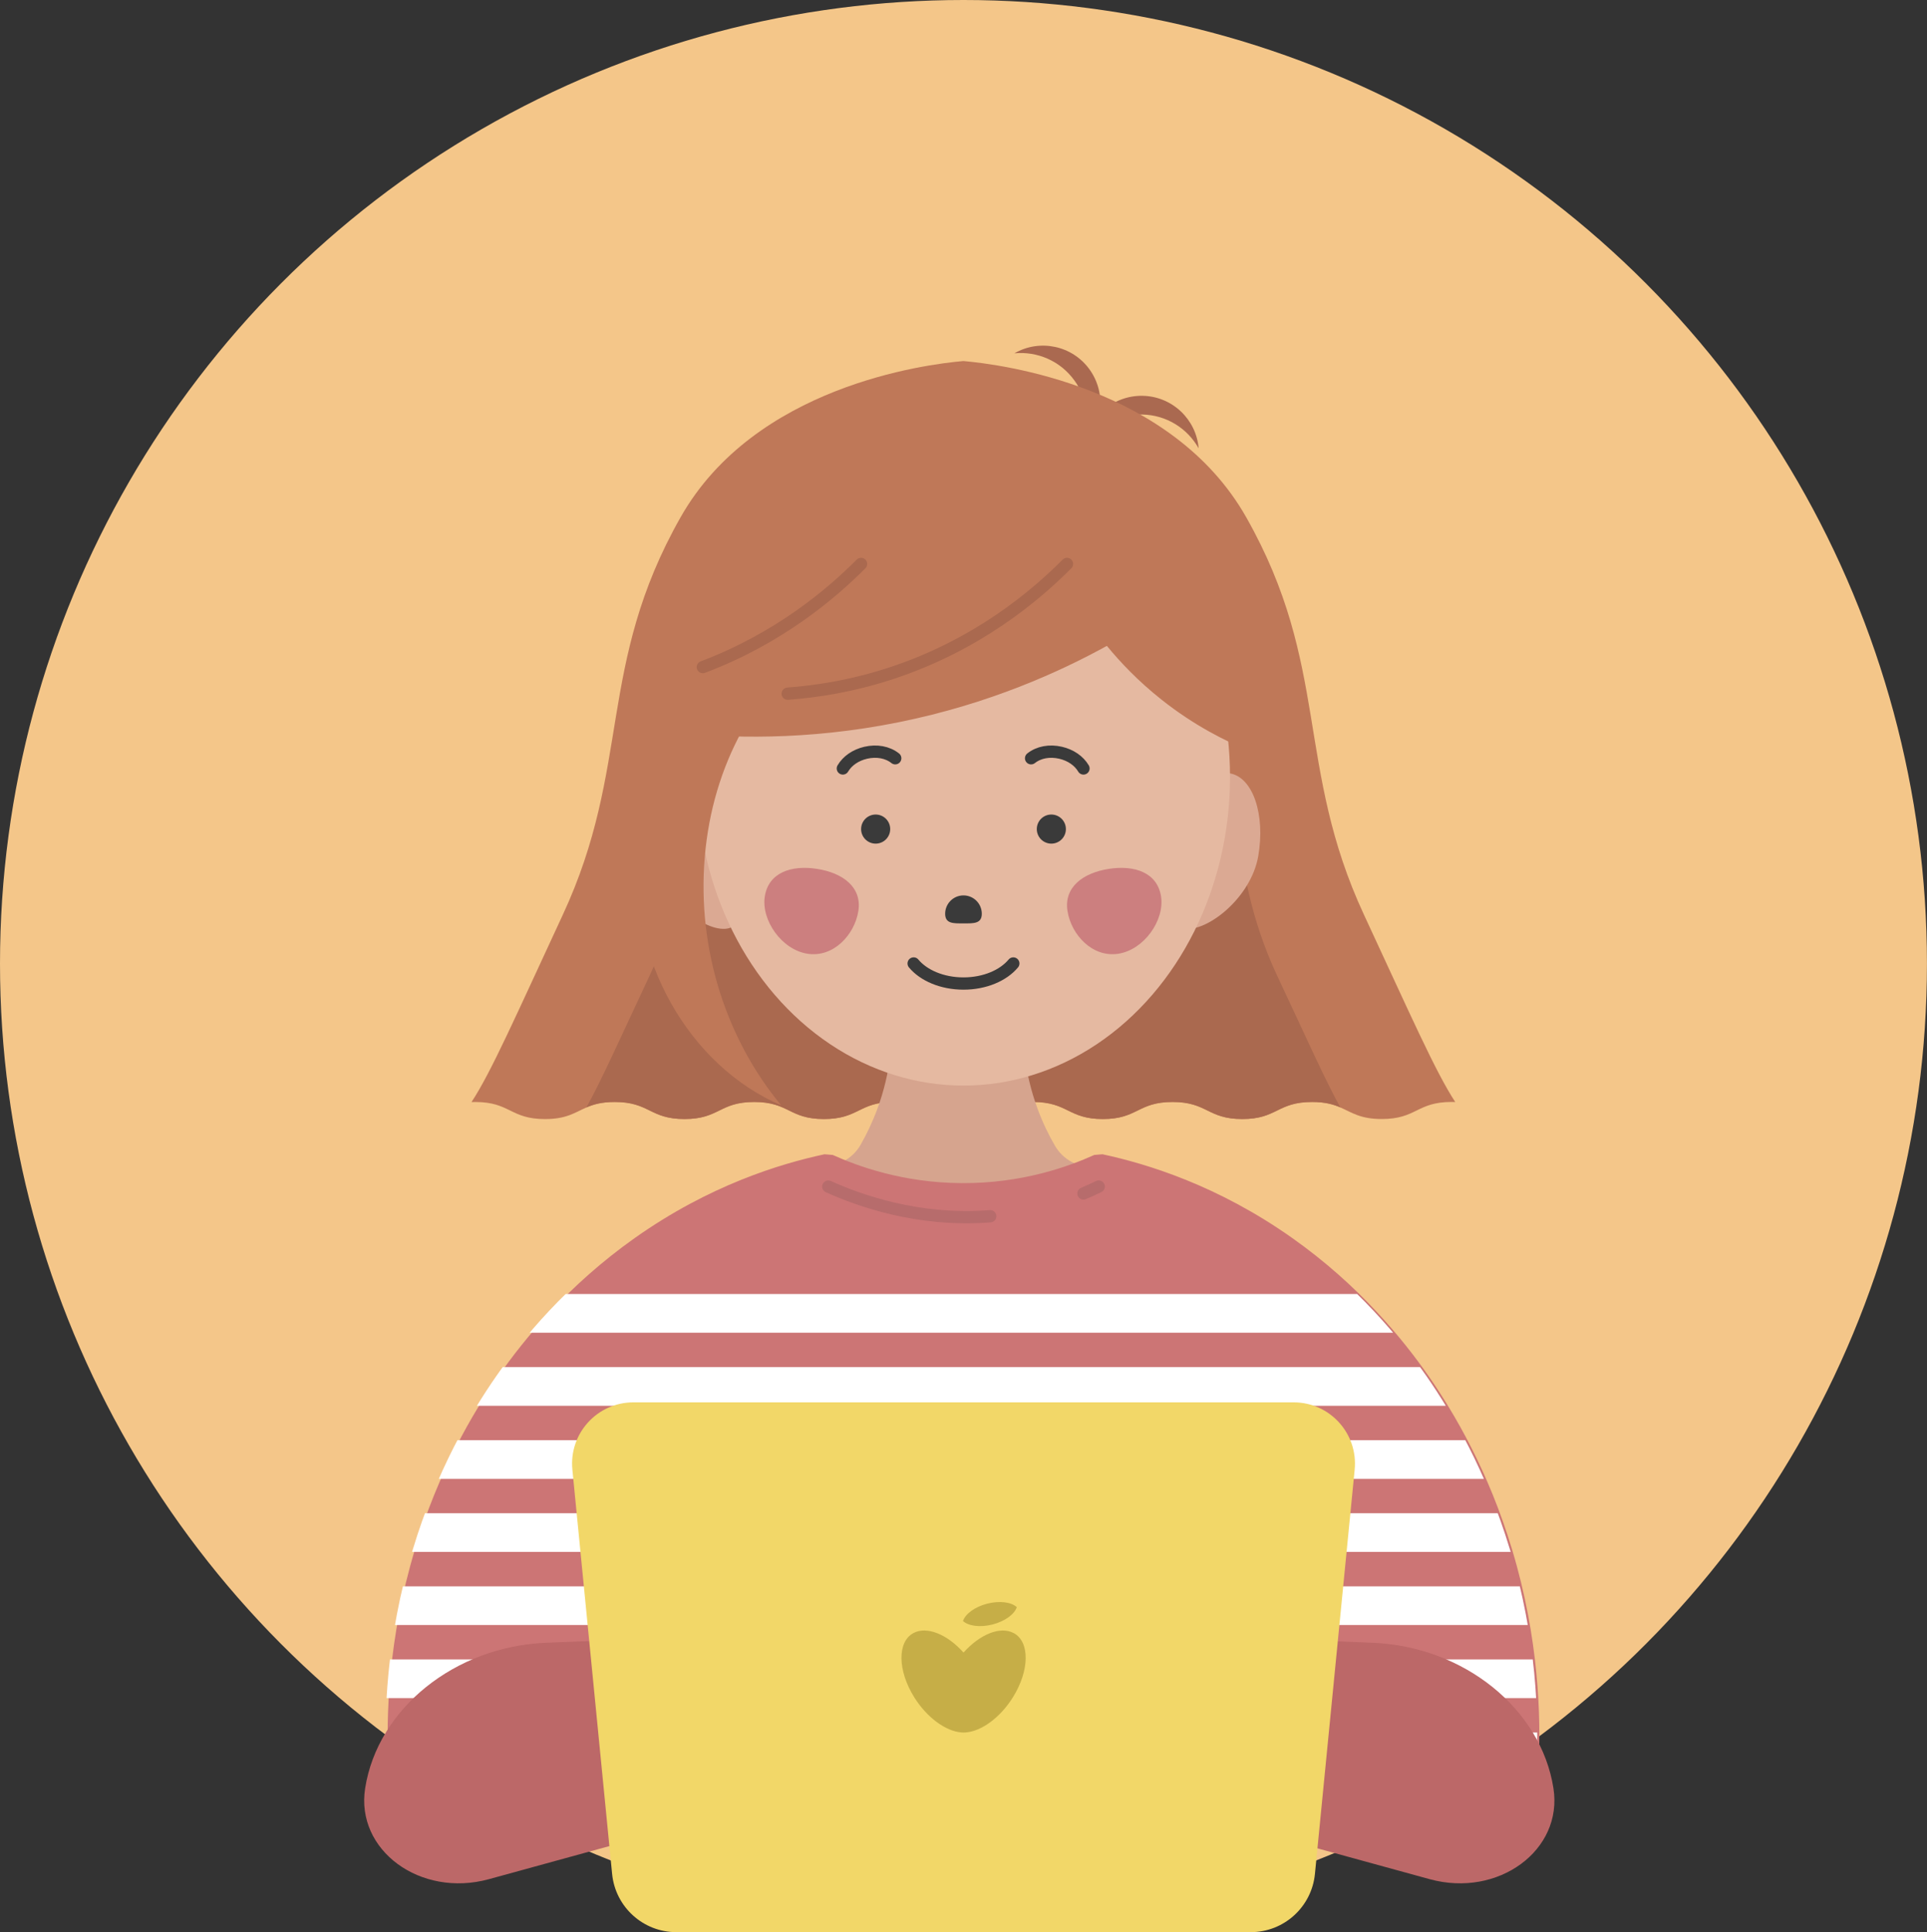 <?xml version="1.0" encoding="UTF-8"?>
<svg id="_レイヤー_2" data-name="レイヤー 2" xmlns="http://www.w3.org/2000/svg" xmlns:xlink="http://www.w3.org/1999/xlink" viewBox="0 0 398.71 399.7">
  <rect x="0" y="0" width="398.71" height="399.7" fill="#333333" stroke="none"/>
  <defs>
    <style>
      .cls-1 {
        stroke: #b76c6c;
      }

      .cls-1, .cls-2, .cls-3, .cls-4 {
        fill: none;
      }

      .cls-1, .cls-3, .cls-4 {
        stroke-linecap: round;
        stroke-miterlimit: 10;
        stroke-width: 2.54px;
      }

      .cls-5 {
        fill: #f4c689;
      }

      .cls-5, .cls-6, .cls-7, .cls-8, .cls-2, .cls-9, .cls-10, .cls-11, .cls-12, .cls-13, .cls-14, .cls-15, .cls-16, .cls-17, .cls-18 {
        stroke-width: 0px;
      }

      .cls-6 {
        fill: #aa694f;
      }

      .cls-7 {
        fill: #cc7f7f;
      }

      .cls-8 {
        fill: #cc7575;
      }

      .cls-9 {
        fill: #aa6950;
      }

      .cls-10 {
        fill: #fff;
      }

      .cls-3 {
        stroke: #3a3a3a;
      }

      .cls-11 {
        fill: #f2d768;
      }

      .cls-4 {
        stroke: #aa694f;
      }

      .cls-12 {
        fill: #dba993;
      }

      .cls-13 {
        fill: #c6ae47;
      }

      .cls-19 {
        clip-path: url(#clippath);
      }

      .cls-14 {
        fill: #d6a48e;
      }

      .cls-15 {
        fill: #e5b9a1;
      }

      .cls-16 {
        fill: #3a3a3a;
      }

      .cls-17 {
        fill: #bc6868;
      }

      .cls-18 {
        fill: #bf7858;
      }
    </style>
    <clipPath id="clippath">
      <path class="cls-2" d="m312.41,320.51c-4.88-16.17-11.92-28.14-17.22-35.78-5.41-7.77-14.49-18.9-28.25-28.62-15.43-10.91-30.08-15.36-39.27-17.33l-1.7.14c-5.2,2.35-14.89,5.92-27.49,5.83-12.13-.08-21.47-3.51-26.62-5.83l-1.7-.14c-9.2,1.97-23.84,6.41-39.27,17.33-13.76,9.73-22.84,20.85-28.25,28.62-5.31,7.64-12.34,19.61-17.22,35.78-5.59,18.5-5.99,34.65-5.51,44.82h238.01c.47-10.17.08-26.32-5.51-44.82Z"/>
    </clipPath>
  </defs>
  <g id="_レイヤー_1-2" data-name="レイヤー 1">
    <g>
      <circle class="cls-5" cx="199.35" cy="199.35" r="199.35"/>
      <g>
        <path class="cls-9" d="m236.34,85.75c5.03.09,9.38,2.9,11.67,7-.49-5.99-5.46-10.76-11.6-10.87s-11.28,4.46-12,10.43c2.45-4.01,6.89-6.65,11.93-6.56Z"/>
        <path class="cls-9" d="m222.29,78.68c2.95,4.08,3.31,9.24,1.41,13.54,4.5-3.99,5.32-10.82,1.73-15.8-3.59-4.98-10.34-6.34-15.54-3.33,4.67-.45,9.46,1.52,12.4,5.6Z"/>
      </g>
      <path class="cls-18" d="m301.13,227.97c-.26,0-.52-.01-.8-.01-7.21,0-7.21,3.53-14.43,3.53-4.47,0-6.17-1.35-8.54-2.38-1.45-.64-3.15-1.14-5.89-1.14-7.21,0-7.21,3.53-14.43,3.53s-7.21-3.53-14.43-3.53-7.21,3.53-14.42,3.53-7.21-3.53-14.43-3.53-7.21,3.53-14.43,3.53-7.21-3.53-14.42-3.53-7.21,3.53-14.43,3.53-7.21-3.53-14.43-3.53-7.21,3.53-14.42,3.53-7.21-3.53-14.43-3.53c-2.73,0-4.42.5-5.87,1.13-2.38,1.03-4.07,2.4-8.56,2.4-7.21,0-7.21-3.53-14.42-3.53-.27,0-.53,0-.79.01,4.07-6.16,9.26-18.02,18.88-38.72,14.28-30.72,6.97-51.54,24.38-82.26,15.37-27.11,50.6-31.63,58.49-32.31h.05c7.89.69,43.12,5.2,58.49,32.31,17.41,30.72,10.1,51.54,24.38,82.26,9.62,20.7,14.82,32.55,18.88,38.72Z"/>
      <path class="cls-6" d="m277.36,229.1c-1.45-.64-3.15-1.14-5.89-1.14-7.21,0-7.21,3.53-14.43,3.53s-7.21-3.53-14.43-3.53-7.21,3.53-14.42,3.53-7.21-3.53-14.43-3.53-7.21,3.53-14.43,3.53-7.21-3.53-14.42-3.53-7.21,3.53-14.43,3.53-7.21-3.53-14.43-3.53-7.21,3.53-14.42,3.53-7.21-3.53-14.43-3.53c-2.73,0-4.42.5-5.87,1.13,2.96-5.29,6.82-13.9,13.07-27.25,11.19-23.88,5.46-40.06,19.1-63.94,12.04-21.07,39.63-24.58,45.81-25.11.01,0,.03,0,.04,0,6.18.53,33.77,4.04,45.81,25.11,13.64,23.88,7.91,40.06,19.1,63.94,6.26,13.36,10.12,21.98,13.08,27.27Z"/>
      <path class="cls-14" d="m226.55,241.38c-3.37.26-6.58-1.44-8.27-4.36-1.28-2.2-2.53-4.75-3.6-7.65-2.84-7.71-3.15-14.5-3.01-18.71h-27.12c.14,4.21-.17,11.01-3.01,18.71-1.04,2.82-2.25,5.3-3.48,7.46-1.68,2.94-4.91,4.63-8.28,4.37h0c4.2,12.31,15.85,21.16,29.58,21.16s25.38-8.85,29.58-21.16l-2.39.19Z"/>
      <path class="cls-8" d="m312.85,320.51c-4.88-16.17-11.92-28.14-17.22-35.78-5.41-7.77-14.49-18.9-28.25-28.62-15.43-10.91-30.08-15.36-39.27-17.33l-1.7.14c-5.2,2.35-14.89,5.92-27.49,5.83-12.13-.08-21.47-3.51-26.62-5.83l-1.7-.14c-9.2,1.97-23.84,6.41-39.27,17.33-13.76,9.73-22.84,20.85-28.25,28.62-5.31,7.64-12.34,19.61-17.22,35.78-5.59,18.5-5.99,34.65-5.51,44.82h238.01c.47-10.17.08-26.32-5.51-44.82Z"/>
      <path class="cls-1" d="m224.18,246.89c1.11-.47,2.16-.94,3.15-1.43"/>
      <path class="cls-1" d="m171.38,245.47c6.12,2.75,18.42,7.31,33.5,6.13"/>
      <g class="cls-19">
        <g>
          <rect class="cls-10" x="60.63" y="267.69" width="271.55" height="8"/>
          <rect class="cls-10" x="60.63" y="282.81" width="271.55" height="8"/>
          <rect class="cls-10" x="60.63" y="297.93" width="271.55" height="8"/>
          <rect class="cls-10" x="60.63" y="313.04" width="271.55" height="8"/>
          <rect class="cls-10" x="60.63" y="328.16" width="271.55" height="8"/>
          <rect class="cls-10" x="60.63" y="343.28" width="271.55" height="8"/>
          <rect class="cls-10" x="60.63" y="358.4" width="271.55" height="8"/>
        </g>
      </g>
      <path class="cls-17" d="m205.22,336.67l78.78,3.17c18.86.76,34.84,13.61,37.42,30.1h0c2.01,12.82-11.43,22.69-25.61,18.8l-95.1-26.11,4.5-25.95Z"/>
      <path class="cls-17" d="m191.75,336.67l-78.78,3.17c-18.86.76-34.84,13.61-37.42,30.1h0c-2.01,12.82,11.43,22.69,25.61,18.8l95.1-26.11-4.5-25.95Z"/>
      <path class="cls-12" d="m152.24,174.14c1.5,8.64,2.97,17.13-1.75,17.95s-13.87-6.34-15.37-14.98,1.12-16.3,5.85-17.12c4.73-.82,9.77,5.52,11.27,14.15Z"/>
      <path class="cls-12" d="m243.22,174.14c-1.5,8.64-2.97,17.13,1.75,17.95s13.87-6.34,15.37-14.98c1.5-8.64-1.12-16.3-5.85-17.12s-9.77,5.52-11.27,14.15Z"/>
      <ellipse class="cls-15" cx="199.35" cy="160.73" rx="55.15" ry="63.84"/>
      <path class="cls-16" d="m203.14,189.02c0,2.09-1.7,2-3.79,2s-3.79.09-3.79-2,1.7-3.79,3.79-3.79,3.79,1.7,3.79,3.79Z"/>
      <path class="cls-3" d="m209.66,199.31c-2.06,2.48-5.9,4.15-10.31,4.15s-8.25-1.67-10.31-4.15"/>
      <circle class="cls-16" cx="181.18" cy="171.51" r="3.01"/>
      <circle class="cls-16" cx="217.53" cy="171.51" r="3.01"/>
      <path class="cls-3" d="m185.23,156.86c-1.59-1.26-3.82-1.67-6.11-1.14-2.09.49-3.79,1.66-4.73,3.25"/>
      <path class="cls-7" d="m177.6,188.45c-.77,4.93-5.17,9.68-10.51,8.85-5.35-.83-9.61-6.93-8.85-11.85.77-4.93,5.45-6.54,10.8-5.71s9.33,3.79,8.56,8.71Z"/>
      <path class="cls-7" d="m220.87,188.45c.77,4.93,5.17,9.68,10.51,8.85,5.35-.83,9.61-6.93,8.85-11.85-.77-4.93-5.45-6.54-10.8-5.71-5.35.83-9.33,3.79-8.56,8.71Z"/>
      <path class="cls-3" d="m213.34,156.86c1.59-1.26,3.82-1.67,6.11-1.14,2.09.49,3.79,1.66,4.73,3.25"/>
      <path class="cls-18" d="m139.18,151.45c11.2,1.26,27.62,1.83,46.85-2.06,18.69-3.78,33.26-10.42,42.99-15.78,2.76,3.37,6.45,7.27,11.25,11.08,6.73,5.35,13.28,8.63,18.29,10.66.21-1.04.43-2.33.61-3.81.23-1.93.35-3.9.35-5.88,0-29.92-27.1-54.18-60.52-54.18s-59.83,30.04-59.83,59.96Z"/>
      <path class="cls-4" d="m220.77,116.66c-6.58,6.61-18.58,16.76-36.32,22.6-8.05,2.65-15.41,3.79-21.47,4.24"/>
      <path class="cls-4" d="m178.16,116.66c-6.13,6.15-16.95,15.38-32.74,21.34"/>
      <path class="cls-18" d="m169.77,132.72c-19.8,1.54-35.98,18.71-37.97,42.21-1.99,23.5,10.86,45.6,29.84,53.73-11.18-13.47-17.45-32.04-15.82-51.35,1.63-19.31,10.83-35.25,23.94-44.59Z"/>
      <path class="cls-11" d="m258.77,399.7h-118.83c-6.87,0-12.62-5.21-13.29-12.05l-8.22-83.63c-.73-7.46,5.13-13.92,12.62-13.92h136.62c7.49,0,13.35,6.46,12.62,13.92l-8.22,83.63c-.67,6.84-6.42,12.05-13.29,12.05Z"/>
      <g>
        <path class="cls-13" d="m209.71,337.82c-2.78-1.48-7.01.3-10.35,4.04-3.34-3.75-7.58-5.52-10.35-4.04-3.38,1.8-3.31,7.75.15,13.29,2.66,4.25,6.55,7.02,9.74,7.27,0,0,0,0,0,0,.1,0,.2.01.3.02.05,0,.11,0,.17,0,.06,0,.11,0,.17,0,.1,0,.2,0,.3-.02,0,0,0,0,0,0,3.19-.24,7.08-3.01,9.74-7.27,3.46-5.54,3.53-11.49.15-13.29Z"/>
        <path class="cls-13" d="m205.37,336.05c2.57-.66,4.53-2.12,5.01-3.58-1.13-1.05-3.54-1.38-6.12-.72s-4.53,2.12-5.01,3.58c1.13,1.05,3.54,1.38,6.12.72Z"/>
      </g>
    </g>
  </g>
</svg>